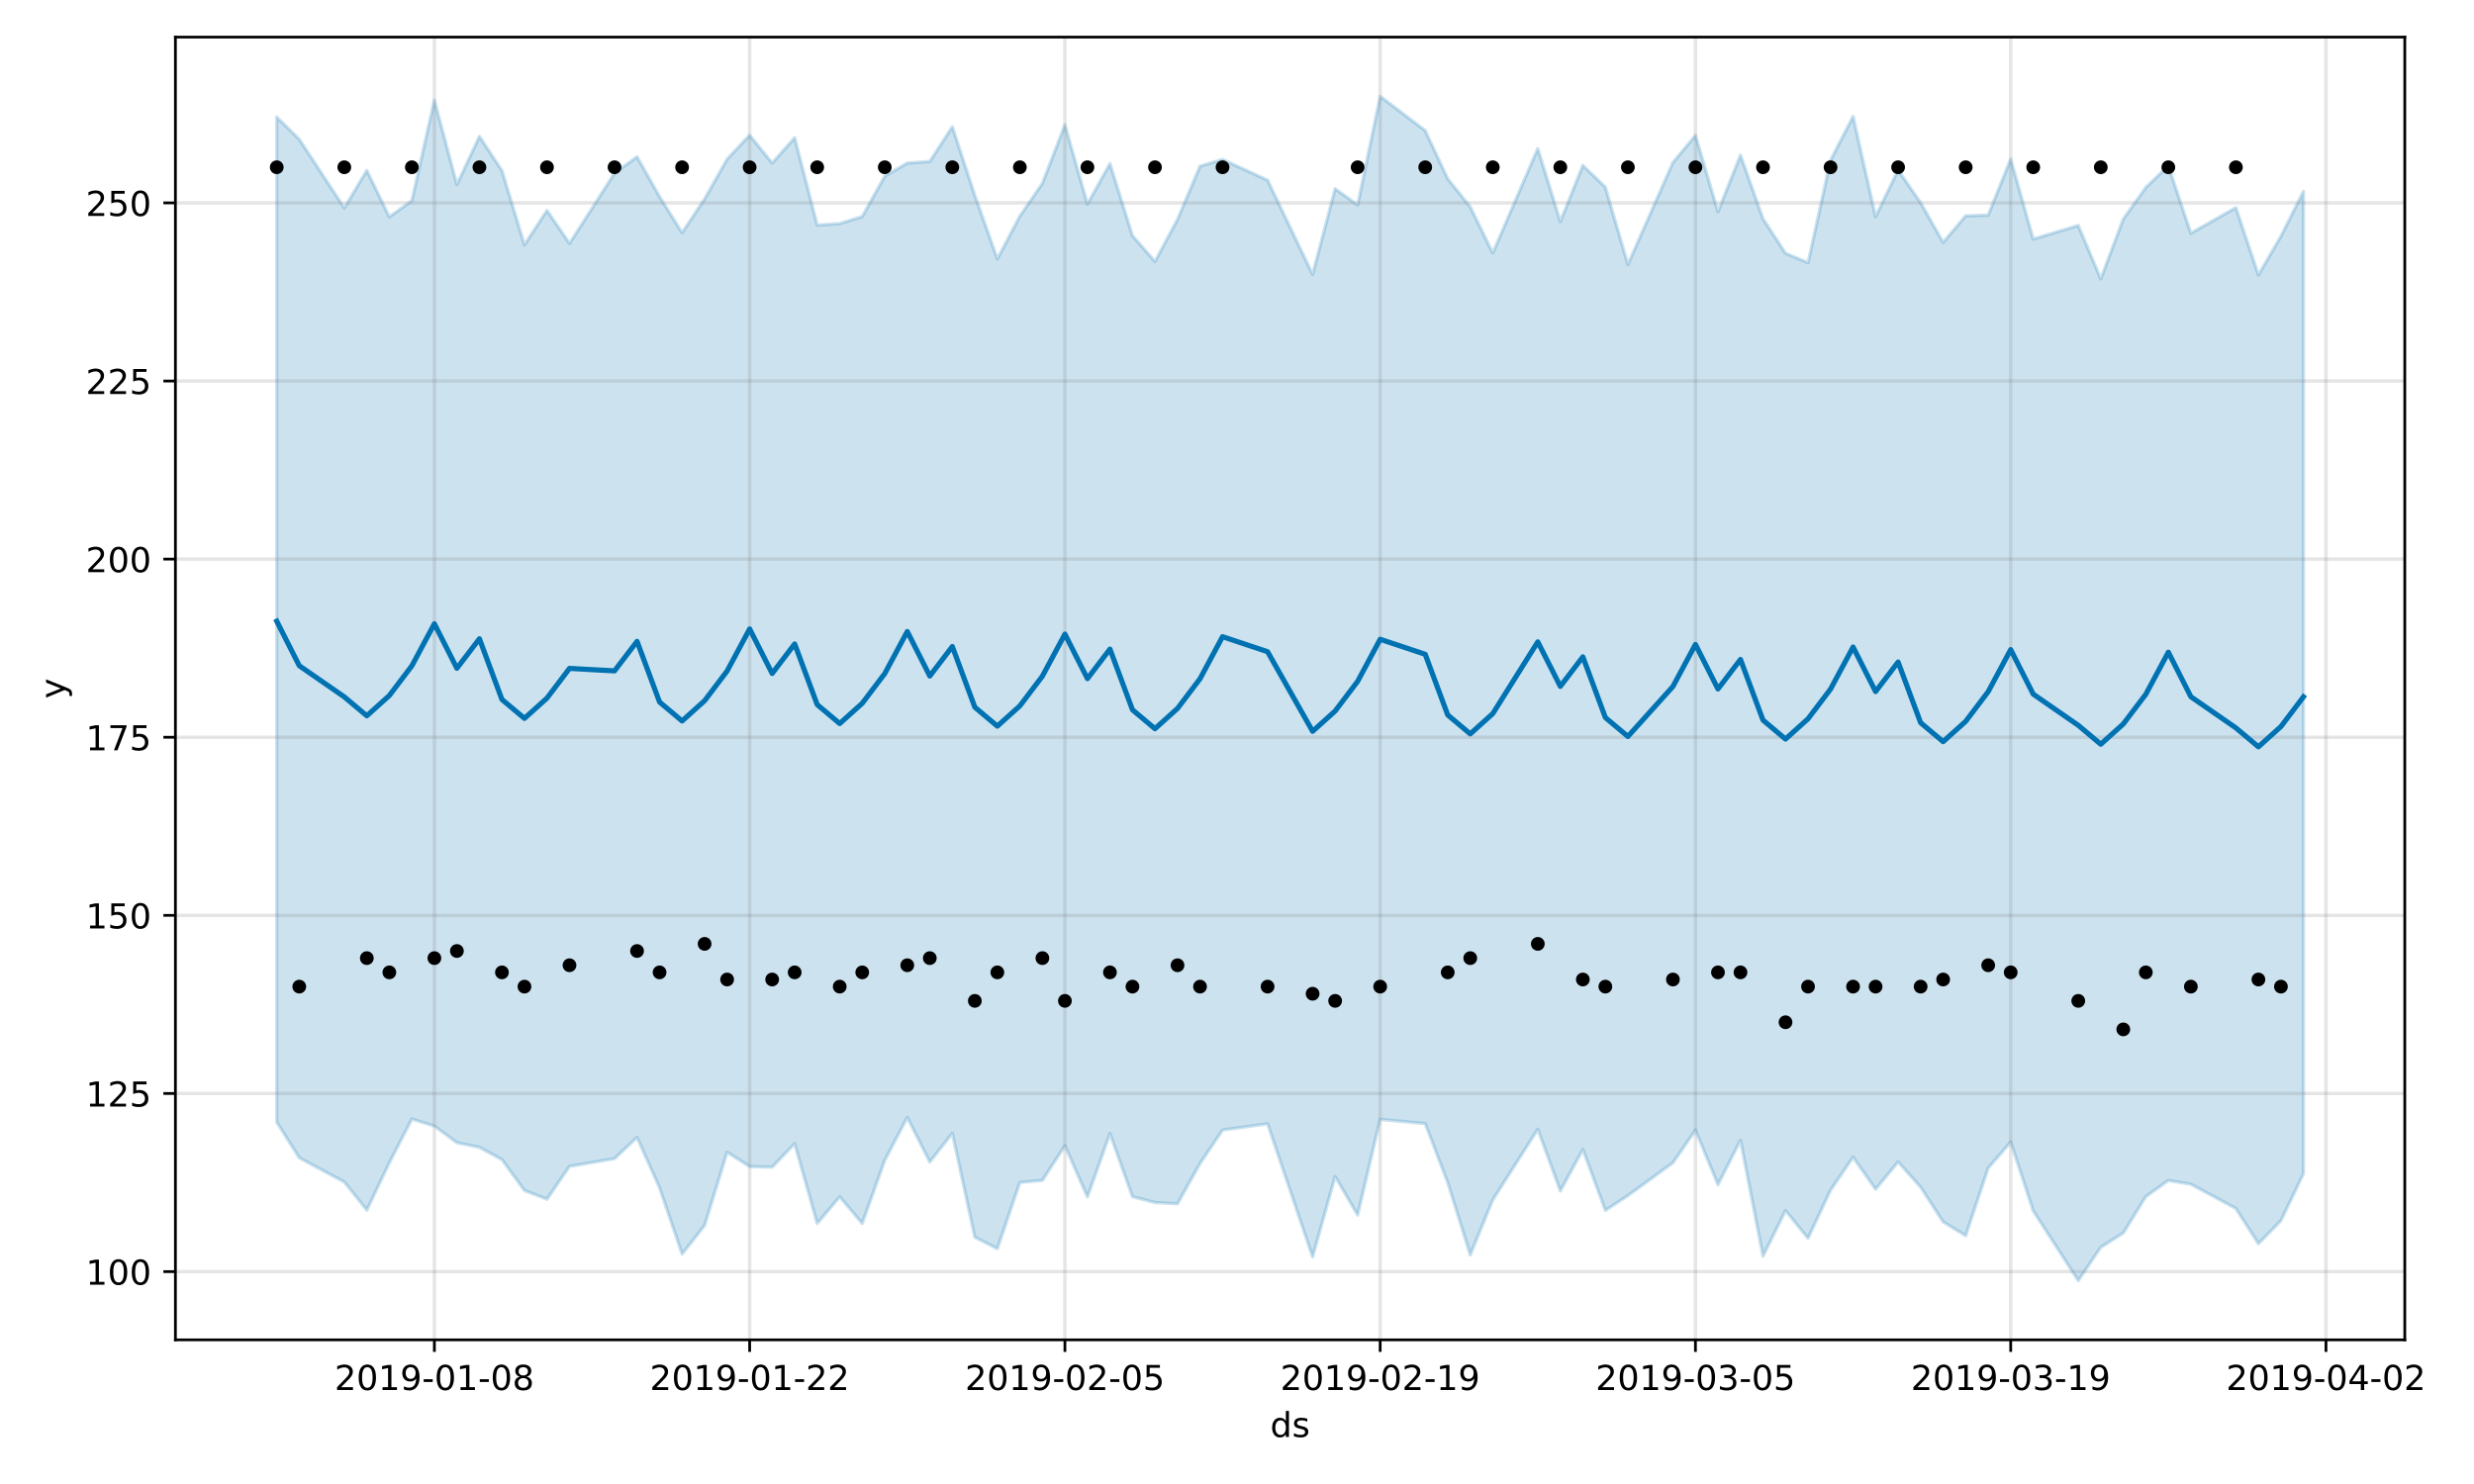 <?xml version="1.0" encoding="utf-8" standalone="no"?>
<!DOCTYPE svg PUBLIC "-//W3C//DTD SVG 1.1//EN"
  "http://www.w3.org/Graphics/SVG/1.1/DTD/svg11.dtd">
<!-- Created with matplotlib (https://matplotlib.org/) -->
<svg height="432pt" version="1.1" viewBox="0 0 720 432" width="720pt" xmlns="http://www.w3.org/2000/svg" xmlns:xlink="http://www.w3.org/1999/xlink">
 <defs>
  <style type="text/css">
*{stroke-linecap:butt;stroke-linejoin:round;}
  </style>
 </defs>
 <g id="figure_1">
  <g id="patch_1">
   <path d="M 0 432 
L 720 432 
L 720 0 
L 0 0 
z
" style="fill:#ffffff;"/>
  </g>
  <g id="axes_1">
   <g id="patch_2">
    <path d="M 51.05 390.04 
L 699.857 390.04 
L 699.857 10.8 
L 51.05 10.8 
z
" style="fill:#ffffff;"/>
   </g>
   <g id="PolyCollection_1">
    <defs>
     <path d="M 80.541 -397.929 
L 80.541 -105.346 
L 87.095 -94.943 
L 100.202 -87.905 
L 106.756 -79.733 
L 113.309 -93.502 
L 119.863 -106.222 
L 126.417 -104.205 
L 132.97 -99.356 
L 139.524 -98.007 
L 146.077 -94.438 
L 152.631 -85.445 
L 159.185 -82.905 
L 165.738 -92.461 
L 178.845 -94.718 
L 185.399 -100.895 
L 191.953 -86.198 
L 198.506 -66.948 
L 205.06 -75.264 
L 211.613 -96.578 
L 218.167 -92.409 
L 224.721 -92.245 
L 231.274 -99.069 
L 237.828 -75.837 
L 244.381 -83.597 
L 250.935 -75.853 
L 257.489 -94.209 
L 264.042 -106.703 
L 270.596 -93.737 
L 277.15 -102.077 
L 283.703 -71.851 
L 290.257 -68.513 
L 296.81 -87.772 
L 303.364 -88.384 
L 309.918 -98.483 
L 316.471 -83.569 
L 323.025 -102.003 
L 329.578 -83.637 
L 336.132 -81.927 
L 342.686 -81.578 
L 349.239 -93.295 
L 355.793 -103.026 
L 368.9 -104.856 
L 382.007 -66.104 
L 388.561 -89.511 
L 395.114 -78.288 
L 401.668 -106.132 
L 414.775 -104.918 
L 421.329 -87.743 
L 427.883 -66.679 
L 434.436 -82.706 
L 447.543 -103.251 
L 454.097 -85.304 
L 460.651 -97.369 
L 467.204 -79.648 
L 473.758 -83.945 
L 486.865 -93.504 
L 493.419 -102.995 
L 499.972 -87.151 
L 506.526 -100.043 
L 513.079 -66.325 
L 519.633 -79.572 
L 526.187 -71.542 
L 532.74 -85.534 
L 539.294 -95.128 
L 545.847 -85.808 
L 552.401 -93.754 
L 558.955 -86.408 
L 565.508 -76.294 
L 572.062 -72.283 
L 578.616 -91.958 
L 585.169 -99.555 
L 591.723 -79.497 
L 604.83 -59.198 
L 611.384 -68.905 
L 617.937 -73.066 
L 624.491 -83.662 
L 631.044 -88.352 
L 637.598 -87.265 
L 650.705 -80.196 
L 657.259 -69.945 
L 663.812 -76.649 
L 670.366 -90.317 
L 670.366 -376.283 
L 670.366 -376.283 
L 663.812 -363.233 
L 657.259 -351.952 
L 650.705 -371.551 
L 637.598 -364.101 
L 631.044 -383.739 
L 624.491 -377.414 
L 617.937 -368.25 
L 611.384 -350.828 
L 604.83 -366.366 
L 591.723 -362.397 
L 585.169 -385.711 
L 578.616 -369.371 
L 572.062 -369.17 
L 565.508 -361.433 
L 558.955 -372.982 
L 552.401 -382.499 
L 545.847 -368.924 
L 539.294 -398.089 
L 532.74 -385.363 
L 526.187 -355.523 
L 519.633 -358.279 
L 513.079 -368.31 
L 506.526 -386.828 
L 499.972 -370.364 
L 493.419 -392.59 
L 486.865 -384.678 
L 473.758 -355.014 
L 467.204 -377.506 
L 460.651 -383.853 
L 454.097 -367.486 
L 447.543 -388.757 
L 434.436 -358.349 
L 427.883 -371.787 
L 421.329 -379.944 
L 414.775 -393.976 
L 401.668 -403.962 
L 395.114 -372.327 
L 388.561 -377.065 
L 382.007 -352.123 
L 368.9 -379.554 
L 355.793 -385.575 
L 349.239 -383.613 
L 342.686 -368.132 
L 336.132 -355.875 
L 329.578 -363.39 
L 323.025 -384.367 
L 316.471 -372.575 
L 309.918 -395.662 
L 303.364 -378.625 
L 296.81 -369.093 
L 290.257 -356.61 
L 283.703 -375.143 
L 277.15 -395.091 
L 270.596 -384.998 
L 264.042 -384.529 
L 257.489 -380.709 
L 250.935 -368.968 
L 244.381 -366.903 
L 237.828 -366.467 
L 231.274 -391.912 
L 224.721 -384.531 
L 218.167 -392.641 
L 211.613 -385.674 
L 205.06 -374.103 
L 198.506 -364.232 
L 191.953 -374.761 
L 185.399 -386.358 
L 178.845 -381.575 
L 165.738 -361.137 
L 159.185 -370.755 
L 152.631 -360.714 
L 146.077 -382.348 
L 139.524 -392.274 
L 132.97 -378.258 
L 126.417 -402.836 
L 119.863 -373.593 
L 113.309 -368.86 
L 106.756 -382.379 
L 100.202 -371.466 
L 87.095 -391.458 
L 80.541 -397.929 
z
" id="m1842514de4" style="stroke:#0072b2;stroke-opacity:0.2;"/>
    </defs>
    <g clip-path="url(#p25816215c3)">
     <use style="fill:#0072b2;fill-opacity:0.2;stroke:#0072b2;stroke-opacity:0.2;" x="0" xlink:href="#m1842514de4" y="432"/>
    </g>
   </g>
   <g id="matplotlib.axis_1">
    <g id="xtick_1">
     <g id="line2d_1">
      <path clip-path="url(#p25816215c3)" d="M 126.417 390.04 
L 126.417 10.8 
" style="fill:none;stroke:#808080;stroke-linecap:square;stroke-opacity:0.2;"/>
     </g>
     <g id="line2d_2">
      <defs>
       <path d="M 0 0 
L 0 3.5 
" id="m3567621033" style="stroke:#000000;stroke-width:0.8;"/>
      </defs>
      <g>
       <use style="stroke:#000000;stroke-width:0.8;" x="126.417" xlink:href="#m3567621033" y="390.04"/>
      </g>
     </g>
     <g id="text_1">
      <!-- 2019-01-08 -->
      <defs>
       <path d="M 19.188 8.297 
L 53.609 8.297 
L 53.609 0 
L 7.328 0 
L 7.328 8.297 
Q 12.938 14.109 22.625 23.891 
Q 32.328 33.688 34.812 36.531 
Q 39.547 41.844 41.422 45.531 
Q 43.312 49.219 43.312 52.781 
Q 43.312 58.594 39.234 62.25 
Q 35.156 65.922 28.609 65.922 
Q 23.969 65.922 18.812 64.312 
Q 13.672 62.703 7.812 59.422 
L 7.812 69.391 
Q 13.766 71.781 18.938 73 
Q 24.125 74.219 28.422 74.219 
Q 39.75 74.219 46.484 68.547 
Q 53.219 62.891 53.219 53.422 
Q 53.219 48.922 51.531 44.891 
Q 49.859 40.875 45.406 35.406 
Q 44.188 33.984 37.641 27.219 
Q 31.109 20.453 19.188 8.297 
z
" id="DejaVuSans-50"/>
       <path d="M 31.781 66.406 
Q 24.172 66.406 20.328 58.906 
Q 16.5 51.422 16.5 36.375 
Q 16.5 21.391 20.328 13.891 
Q 24.172 6.391 31.781 6.391 
Q 39.453 6.391 43.281 13.891 
Q 47.125 21.391 47.125 36.375 
Q 47.125 51.422 43.281 58.906 
Q 39.453 66.406 31.781 66.406 
z
M 31.781 74.219 
Q 44.047 74.219 50.516 64.516 
Q 56.984 54.828 56.984 36.375 
Q 56.984 17.969 50.516 8.266 
Q 44.047 -1.422 31.781 -1.422 
Q 19.531 -1.422 13.062 8.266 
Q 6.594 17.969 6.594 36.375 
Q 6.594 54.828 13.062 64.516 
Q 19.531 74.219 31.781 74.219 
z
" id="DejaVuSans-48"/>
       <path d="M 12.406 8.297 
L 28.516 8.297 
L 28.516 63.922 
L 10.984 60.406 
L 10.984 69.391 
L 28.422 72.906 
L 38.281 72.906 
L 38.281 8.297 
L 54.391 8.297 
L 54.391 0 
L 12.406 0 
z
" id="DejaVuSans-49"/>
       <path d="M 10.984 1.516 
L 10.984 10.5 
Q 14.703 8.734 18.5 7.812 
Q 22.312 6.891 25.984 6.891 
Q 35.75 6.891 40.891 13.453 
Q 46.047 20.016 46.781 33.406 
Q 43.953 29.203 39.594 26.953 
Q 35.25 24.703 29.984 24.703 
Q 19.047 24.703 12.672 31.312 
Q 6.297 37.938 6.297 49.422 
Q 6.297 60.641 12.938 67.422 
Q 19.578 74.219 30.609 74.219 
Q 43.266 74.219 49.922 64.516 
Q 56.594 54.828 56.594 36.375 
Q 56.594 19.141 48.406 8.859 
Q 40.234 -1.422 26.422 -1.422 
Q 22.703 -1.422 18.891 -0.688 
Q 15.094 0.047 10.984 1.516 
z
M 30.609 32.422 
Q 37.25 32.422 41.125 36.953 
Q 45.016 41.5 45.016 49.422 
Q 45.016 57.281 41.125 61.844 
Q 37.25 66.406 30.609 66.406 
Q 23.969 66.406 20.094 61.844 
Q 16.219 57.281 16.219 49.422 
Q 16.219 41.5 20.094 36.953 
Q 23.969 32.422 30.609 32.422 
z
" id="DejaVuSans-57"/>
       <path d="M 4.891 31.391 
L 31.203 31.391 
L 31.203 23.391 
L 4.891 23.391 
z
" id="DejaVuSans-45"/>
       <path d="M 31.781 34.625 
Q 24.75 34.625 20.719 30.859 
Q 16.703 27.094 16.703 20.516 
Q 16.703 13.922 20.719 10.156 
Q 24.75 6.391 31.781 6.391 
Q 38.812 6.391 42.859 10.172 
Q 46.922 13.969 46.922 20.516 
Q 46.922 27.094 42.891 30.859 
Q 38.875 34.625 31.781 34.625 
z
M 21.922 38.812 
Q 15.578 40.375 12.031 44.719 
Q 8.5 49.078 8.5 55.328 
Q 8.5 64.062 14.719 69.141 
Q 20.953 74.219 31.781 74.219 
Q 42.672 74.219 48.875 69.141 
Q 55.078 64.062 55.078 55.328 
Q 55.078 49.078 51.531 44.719 
Q 48 40.375 41.703 38.812 
Q 48.828 37.156 52.797 32.312 
Q 56.781 27.484 56.781 20.516 
Q 56.781 9.906 50.312 4.234 
Q 43.844 -1.422 31.781 -1.422 
Q 19.734 -1.422 13.25 4.234 
Q 6.781 9.906 6.781 20.516 
Q 6.781 27.484 10.781 32.312 
Q 14.797 37.156 21.922 38.812 
z
M 18.312 54.391 
Q 18.312 48.734 21.844 45.562 
Q 25.391 42.391 31.781 42.391 
Q 38.141 42.391 41.719 45.562 
Q 45.312 48.734 45.312 54.391 
Q 45.312 60.062 41.719 63.234 
Q 38.141 66.406 31.781 66.406 
Q 25.391 66.406 21.844 63.234 
Q 18.312 60.062 18.312 54.391 
z
" id="DejaVuSans-56"/>
      </defs>
      <g transform="translate(97.359 404.638)scale(0.1 -0.1)">
       <use xlink:href="#DejaVuSans-50"/>
       <use x="63.623" xlink:href="#DejaVuSans-48"/>
       <use x="127.246" xlink:href="#DejaVuSans-49"/>
       <use x="190.869" xlink:href="#DejaVuSans-57"/>
       <use x="254.492" xlink:href="#DejaVuSans-45"/>
       <use x="290.576" xlink:href="#DejaVuSans-48"/>
       <use x="354.199" xlink:href="#DejaVuSans-49"/>
       <use x="417.822" xlink:href="#DejaVuSans-45"/>
       <use x="453.906" xlink:href="#DejaVuSans-48"/>
       <use x="517.529" xlink:href="#DejaVuSans-56"/>
      </g>
     </g>
    </g>
    <g id="xtick_2">
     <g id="line2d_3">
      <path clip-path="url(#p25816215c3)" d="M 218.167 390.04 
L 218.167 10.8 
" style="fill:none;stroke:#808080;stroke-linecap:square;stroke-opacity:0.2;"/>
     </g>
     <g id="line2d_4">
      <g>
       <use style="stroke:#000000;stroke-width:0.8;" x="218.167" xlink:href="#m3567621033" y="390.04"/>
      </g>
     </g>
     <g id="text_2">
      <!-- 2019-01-22 -->
      <g transform="translate(189.109 404.638)scale(0.1 -0.1)">
       <use xlink:href="#DejaVuSans-50"/>
       <use x="63.623" xlink:href="#DejaVuSans-48"/>
       <use x="127.246" xlink:href="#DejaVuSans-49"/>
       <use x="190.869" xlink:href="#DejaVuSans-57"/>
       <use x="254.492" xlink:href="#DejaVuSans-45"/>
       <use x="290.576" xlink:href="#DejaVuSans-48"/>
       <use x="354.199" xlink:href="#DejaVuSans-49"/>
       <use x="417.822" xlink:href="#DejaVuSans-45"/>
       <use x="453.906" xlink:href="#DejaVuSans-50"/>
       <use x="517.529" xlink:href="#DejaVuSans-50"/>
      </g>
     </g>
    </g>
    <g id="xtick_3">
     <g id="line2d_5">
      <path clip-path="url(#p25816215c3)" d="M 309.918 390.04 
L 309.918 10.8 
" style="fill:none;stroke:#808080;stroke-linecap:square;stroke-opacity:0.2;"/>
     </g>
     <g id="line2d_6">
      <g>
       <use style="stroke:#000000;stroke-width:0.8;" x="309.918" xlink:href="#m3567621033" y="390.04"/>
      </g>
     </g>
     <g id="text_3">
      <!-- 2019-02-05 -->
      <defs>
       <path d="M 10.797 72.906 
L 49.516 72.906 
L 49.516 64.594 
L 19.828 64.594 
L 19.828 46.734 
Q 21.969 47.469 24.109 47.828 
Q 26.266 48.188 28.422 48.188 
Q 40.625 48.188 47.75 41.5 
Q 54.891 34.812 54.891 23.391 
Q 54.891 11.625 47.562 5.094 
Q 40.234 -1.422 26.906 -1.422 
Q 22.312 -1.422 17.547 -0.641 
Q 12.797 0.141 7.719 1.703 
L 7.719 11.625 
Q 12.109 9.234 16.797 8.062 
Q 21.484 6.891 26.703 6.891 
Q 35.156 6.891 40.078 11.328 
Q 45.016 15.766 45.016 23.391 
Q 45.016 31 40.078 35.438 
Q 35.156 39.891 26.703 39.891 
Q 22.75 39.891 18.812 39.016 
Q 14.891 38.141 10.797 36.281 
z
" id="DejaVuSans-53"/>
      </defs>
      <g transform="translate(280.86 404.638)scale(0.1 -0.1)">
       <use xlink:href="#DejaVuSans-50"/>
       <use x="63.623" xlink:href="#DejaVuSans-48"/>
       <use x="127.246" xlink:href="#DejaVuSans-49"/>
       <use x="190.869" xlink:href="#DejaVuSans-57"/>
       <use x="254.492" xlink:href="#DejaVuSans-45"/>
       <use x="290.576" xlink:href="#DejaVuSans-48"/>
       <use x="354.199" xlink:href="#DejaVuSans-50"/>
       <use x="417.822" xlink:href="#DejaVuSans-45"/>
       <use x="453.906" xlink:href="#DejaVuSans-48"/>
       <use x="517.529" xlink:href="#DejaVuSans-53"/>
      </g>
     </g>
    </g>
    <g id="xtick_4">
     <g id="line2d_7">
      <path clip-path="url(#p25816215c3)" d="M 401.668 390.04 
L 401.668 10.8 
" style="fill:none;stroke:#808080;stroke-linecap:square;stroke-opacity:0.2;"/>
     </g>
     <g id="line2d_8">
      <g>
       <use style="stroke:#000000;stroke-width:0.8;" x="401.668" xlink:href="#m3567621033" y="390.04"/>
      </g>
     </g>
     <g id="text_4">
      <!-- 2019-02-19 -->
      <g transform="translate(372.61 404.638)scale(0.1 -0.1)">
       <use xlink:href="#DejaVuSans-50"/>
       <use x="63.623" xlink:href="#DejaVuSans-48"/>
       <use x="127.246" xlink:href="#DejaVuSans-49"/>
       <use x="190.869" xlink:href="#DejaVuSans-57"/>
       <use x="254.492" xlink:href="#DejaVuSans-45"/>
       <use x="290.576" xlink:href="#DejaVuSans-48"/>
       <use x="354.199" xlink:href="#DejaVuSans-50"/>
       <use x="417.822" xlink:href="#DejaVuSans-45"/>
       <use x="453.906" xlink:href="#DejaVuSans-49"/>
       <use x="517.529" xlink:href="#DejaVuSans-57"/>
      </g>
     </g>
    </g>
    <g id="xtick_5">
     <g id="line2d_9">
      <path clip-path="url(#p25816215c3)" d="M 493.419 390.04 
L 493.419 10.8 
" style="fill:none;stroke:#808080;stroke-linecap:square;stroke-opacity:0.2;"/>
     </g>
     <g id="line2d_10">
      <g>
       <use style="stroke:#000000;stroke-width:0.8;" x="493.419" xlink:href="#m3567621033" y="390.04"/>
      </g>
     </g>
     <g id="text_5">
      <!-- 2019-03-05 -->
      <defs>
       <path d="M 40.578 39.312 
Q 47.656 37.797 51.625 33 
Q 55.609 28.219 55.609 21.188 
Q 55.609 10.406 48.188 4.484 
Q 40.766 -1.422 27.094 -1.422 
Q 22.516 -1.422 17.656 -0.516 
Q 12.797 0.391 7.625 2.203 
L 7.625 11.719 
Q 11.719 9.328 16.594 8.109 
Q 21.484 6.891 26.812 6.891 
Q 36.078 6.891 40.938 10.547 
Q 45.797 14.203 45.797 21.188 
Q 45.797 27.641 41.281 31.266 
Q 36.766 34.906 28.719 34.906 
L 20.219 34.906 
L 20.219 43.016 
L 29.109 43.016 
Q 36.375 43.016 40.234 45.922 
Q 44.094 48.828 44.094 54.297 
Q 44.094 59.906 40.109 62.906 
Q 36.141 65.922 28.719 65.922 
Q 24.656 65.922 20.016 65.031 
Q 15.375 64.156 9.812 62.312 
L 9.812 71.094 
Q 15.438 72.656 20.344 73.438 
Q 25.25 74.219 29.594 74.219 
Q 40.828 74.219 47.359 69.109 
Q 53.906 64.016 53.906 55.328 
Q 53.906 49.266 50.438 45.094 
Q 46.969 40.922 40.578 39.312 
z
" id="DejaVuSans-51"/>
      </defs>
      <g transform="translate(464.361 404.638)scale(0.1 -0.1)">
       <use xlink:href="#DejaVuSans-50"/>
       <use x="63.623" xlink:href="#DejaVuSans-48"/>
       <use x="127.246" xlink:href="#DejaVuSans-49"/>
       <use x="190.869" xlink:href="#DejaVuSans-57"/>
       <use x="254.492" xlink:href="#DejaVuSans-45"/>
       <use x="290.576" xlink:href="#DejaVuSans-48"/>
       <use x="354.199" xlink:href="#DejaVuSans-51"/>
       <use x="417.822" xlink:href="#DejaVuSans-45"/>
       <use x="453.906" xlink:href="#DejaVuSans-48"/>
       <use x="517.529" xlink:href="#DejaVuSans-53"/>
      </g>
     </g>
    </g>
    <g id="xtick_6">
     <g id="line2d_11">
      <path clip-path="url(#p25816215c3)" d="M 585.169 390.04 
L 585.169 10.8 
" style="fill:none;stroke:#808080;stroke-linecap:square;stroke-opacity:0.2;"/>
     </g>
     <g id="line2d_12">
      <g>
       <use style="stroke:#000000;stroke-width:0.8;" x="585.169" xlink:href="#m3567621033" y="390.04"/>
      </g>
     </g>
     <g id="text_6">
      <!-- 2019-03-19 -->
      <g transform="translate(556.111 404.638)scale(0.1 -0.1)">
       <use xlink:href="#DejaVuSans-50"/>
       <use x="63.623" xlink:href="#DejaVuSans-48"/>
       <use x="127.246" xlink:href="#DejaVuSans-49"/>
       <use x="190.869" xlink:href="#DejaVuSans-57"/>
       <use x="254.492" xlink:href="#DejaVuSans-45"/>
       <use x="290.576" xlink:href="#DejaVuSans-48"/>
       <use x="354.199" xlink:href="#DejaVuSans-51"/>
       <use x="417.822" xlink:href="#DejaVuSans-45"/>
       <use x="453.906" xlink:href="#DejaVuSans-49"/>
       <use x="517.529" xlink:href="#DejaVuSans-57"/>
      </g>
     </g>
    </g>
    <g id="xtick_7">
     <g id="line2d_13">
      <path clip-path="url(#p25816215c3)" d="M 676.92 390.04 
L 676.92 10.8 
" style="fill:none;stroke:#808080;stroke-linecap:square;stroke-opacity:0.2;"/>
     </g>
     <g id="line2d_14">
      <g>
       <use style="stroke:#000000;stroke-width:0.8;" x="676.92" xlink:href="#m3567621033" y="390.04"/>
      </g>
     </g>
     <g id="text_7">
      <!-- 2019-04-02 -->
      <defs>
       <path d="M 37.797 64.312 
L 12.891 25.391 
L 37.797 25.391 
z
M 35.203 72.906 
L 47.609 72.906 
L 47.609 25.391 
L 58.016 25.391 
L 58.016 17.188 
L 47.609 17.188 
L 47.609 0 
L 37.797 0 
L 37.797 17.188 
L 4.891 17.188 
L 4.891 26.703 
z
" id="DejaVuSans-52"/>
      </defs>
      <g transform="translate(647.862 404.638)scale(0.1 -0.1)">
       <use xlink:href="#DejaVuSans-50"/>
       <use x="63.623" xlink:href="#DejaVuSans-48"/>
       <use x="127.246" xlink:href="#DejaVuSans-49"/>
       <use x="190.869" xlink:href="#DejaVuSans-57"/>
       <use x="254.492" xlink:href="#DejaVuSans-45"/>
       <use x="290.576" xlink:href="#DejaVuSans-48"/>
       <use x="354.199" xlink:href="#DejaVuSans-52"/>
       <use x="417.822" xlink:href="#DejaVuSans-45"/>
       <use x="453.906" xlink:href="#DejaVuSans-48"/>
       <use x="517.529" xlink:href="#DejaVuSans-50"/>
      </g>
     </g>
    </g>
    <g id="text_8">
     <!-- ds -->
     <defs>
      <path d="M 45.406 46.391 
L 45.406 75.984 
L 54.391 75.984 
L 54.391 0 
L 45.406 0 
L 45.406 8.203 
Q 42.578 3.328 38.25 0.953 
Q 33.938 -1.422 27.875 -1.422 
Q 17.969 -1.422 11.734 6.484 
Q 5.516 14.406 5.516 27.297 
Q 5.516 40.188 11.734 48.094 
Q 17.969 56 27.875 56 
Q 33.938 56 38.25 53.625 
Q 42.578 51.266 45.406 46.391 
z
M 14.797 27.297 
Q 14.797 17.391 18.875 11.75 
Q 22.953 6.109 30.078 6.109 
Q 37.203 6.109 41.297 11.75 
Q 45.406 17.391 45.406 27.297 
Q 45.406 37.203 41.297 42.844 
Q 37.203 48.484 30.078 48.484 
Q 22.953 48.484 18.875 42.844 
Q 14.797 37.203 14.797 27.297 
z
" id="DejaVuSans-100"/>
      <path d="M 44.281 53.078 
L 44.281 44.578 
Q 40.484 46.531 36.375 47.5 
Q 32.281 48.484 27.875 48.484 
Q 21.188 48.484 17.844 46.438 
Q 14.5 44.391 14.5 40.281 
Q 14.5 37.156 16.891 35.375 
Q 19.281 33.594 26.516 31.984 
L 29.594 31.297 
Q 39.156 29.25 43.188 25.516 
Q 47.219 21.781 47.219 15.094 
Q 47.219 7.469 41.188 3.016 
Q 35.156 -1.422 24.609 -1.422 
Q 20.219 -1.422 15.453 -0.562 
Q 10.688 0.297 5.422 2 
L 5.422 11.281 
Q 10.406 8.688 15.234 7.391 
Q 20.062 6.109 24.812 6.109 
Q 31.156 6.109 34.562 8.281 
Q 37.984 10.453 37.984 14.406 
Q 37.984 18.062 35.516 20.016 
Q 33.062 21.969 24.703 23.781 
L 21.578 24.516 
Q 13.234 26.266 9.516 29.906 
Q 5.812 33.547 5.812 39.891 
Q 5.812 47.609 11.281 51.797 
Q 16.75 56 26.812 56 
Q 31.781 56 36.172 55.266 
Q 40.578 54.547 44.281 53.078 
z
" id="DejaVuSans-115"/>
     </defs>
     <g transform="translate(369.675 418.317)scale(0.1 -0.1)">
      <use xlink:href="#DejaVuSans-100"/>
      <use x="63.477" xlink:href="#DejaVuSans-115"/>
     </g>
    </g>
   </g>
   <g id="matplotlib.axis_2">
    <g id="ytick_1">
     <g id="line2d_15">
      <path clip-path="url(#p25816215c3)" d="M 51.05 370.175 
L 699.857 370.175 
" style="fill:none;stroke:#808080;stroke-linecap:square;stroke-opacity:0.2;"/>
     </g>
     <g id="line2d_16">
      <defs>
       <path d="M 0 0 
L -3.5 0 
" id="me636d4ad1c" style="stroke:#000000;stroke-width:0.8;"/>
      </defs>
      <g>
       <use style="stroke:#000000;stroke-width:0.8;" x="51.05" xlink:href="#me636d4ad1c" y="370.175"/>
      </g>
     </g>
     <g id="text_9">
      <!-- 100 -->
      <g transform="translate(24.962 373.974)scale(0.1 -0.1)">
       <use xlink:href="#DejaVuSans-49"/>
       <use x="63.623" xlink:href="#DejaVuSans-48"/>
       <use x="127.246" xlink:href="#DejaVuSans-48"/>
      </g>
     </g>
    </g>
    <g id="ytick_2">
     <g id="line2d_17">
      <path clip-path="url(#p25816215c3)" d="M 51.05 318.322 
L 699.857 318.322 
" style="fill:none;stroke:#808080;stroke-linecap:square;stroke-opacity:0.2;"/>
     </g>
     <g id="line2d_18">
      <g>
       <use style="stroke:#000000;stroke-width:0.8;" x="51.05" xlink:href="#me636d4ad1c" y="318.322"/>
      </g>
     </g>
     <g id="text_10">
      <!-- 125 -->
      <g transform="translate(24.962 322.121)scale(0.1 -0.1)">
       <use xlink:href="#DejaVuSans-49"/>
       <use x="63.623" xlink:href="#DejaVuSans-50"/>
       <use x="127.246" xlink:href="#DejaVuSans-53"/>
      </g>
     </g>
    </g>
    <g id="ytick_3">
     <g id="line2d_19">
      <path clip-path="url(#p25816215c3)" d="M 51.05 266.469 
L 699.857 266.469 
" style="fill:none;stroke:#808080;stroke-linecap:square;stroke-opacity:0.2;"/>
     </g>
     <g id="line2d_20">
      <g>
       <use style="stroke:#000000;stroke-width:0.8;" x="51.05" xlink:href="#me636d4ad1c" y="266.469"/>
      </g>
     </g>
     <g id="text_11">
      <!-- 150 -->
      <g transform="translate(24.962 270.269)scale(0.1 -0.1)">
       <use xlink:href="#DejaVuSans-49"/>
       <use x="63.623" xlink:href="#DejaVuSans-53"/>
       <use x="127.246" xlink:href="#DejaVuSans-48"/>
      </g>
     </g>
    </g>
    <g id="ytick_4">
     <g id="line2d_21">
      <path clip-path="url(#p25816215c3)" d="M 51.05 214.617 
L 699.857 214.617 
" style="fill:none;stroke:#808080;stroke-linecap:square;stroke-opacity:0.2;"/>
     </g>
     <g id="line2d_22">
      <g>
       <use style="stroke:#000000;stroke-width:0.8;" x="51.05" xlink:href="#me636d4ad1c" y="214.617"/>
      </g>
     </g>
     <g id="text_12">
      <!-- 175 -->
      <defs>
       <path d="M 8.203 72.906 
L 55.078 72.906 
L 55.078 68.703 
L 28.609 0 
L 18.312 0 
L 43.219 64.594 
L 8.203 64.594 
z
" id="DejaVuSans-55"/>
      </defs>
      <g transform="translate(24.962 218.416)scale(0.1 -0.1)">
       <use xlink:href="#DejaVuSans-49"/>
       <use x="63.623" xlink:href="#DejaVuSans-55"/>
       <use x="127.246" xlink:href="#DejaVuSans-53"/>
      </g>
     </g>
    </g>
    <g id="ytick_5">
     <g id="line2d_23">
      <path clip-path="url(#p25816215c3)" d="M 51.05 162.764 
L 699.857 162.764 
" style="fill:none;stroke:#808080;stroke-linecap:square;stroke-opacity:0.2;"/>
     </g>
     <g id="line2d_24">
      <g>
       <use style="stroke:#000000;stroke-width:0.8;" x="51.05" xlink:href="#me636d4ad1c" y="162.764"/>
      </g>
     </g>
     <g id="text_13">
      <!-- 200 -->
      <g transform="translate(24.962 166.563)scale(0.1 -0.1)">
       <use xlink:href="#DejaVuSans-50"/>
       <use x="63.623" xlink:href="#DejaVuSans-48"/>
       <use x="127.246" xlink:href="#DejaVuSans-48"/>
      </g>
     </g>
    </g>
    <g id="ytick_6">
     <g id="line2d_25">
      <path clip-path="url(#p25816215c3)" d="M 51.05 110.911 
L 699.857 110.911 
" style="fill:none;stroke:#808080;stroke-linecap:square;stroke-opacity:0.2;"/>
     </g>
     <g id="line2d_26">
      <g>
       <use style="stroke:#000000;stroke-width:0.8;" x="51.05" xlink:href="#me636d4ad1c" y="110.911"/>
      </g>
     </g>
     <g id="text_14">
      <!-- 225 -->
      <g transform="translate(24.962 114.71)scale(0.1 -0.1)">
       <use xlink:href="#DejaVuSans-50"/>
       <use x="63.623" xlink:href="#DejaVuSans-50"/>
       <use x="127.246" xlink:href="#DejaVuSans-53"/>
      </g>
     </g>
    </g>
    <g id="ytick_7">
     <g id="line2d_27">
      <path clip-path="url(#p25816215c3)" d="M 51.05 59.059 
L 699.857 59.059 
" style="fill:none;stroke:#808080;stroke-linecap:square;stroke-opacity:0.2;"/>
     </g>
     <g id="line2d_28">
      <g>
       <use style="stroke:#000000;stroke-width:0.8;" x="51.05" xlink:href="#me636d4ad1c" y="59.059"/>
      </g>
     </g>
     <g id="text_15">
      <!-- 250 -->
      <g transform="translate(24.962 62.858)scale(0.1 -0.1)">
       <use xlink:href="#DejaVuSans-50"/>
       <use x="63.623" xlink:href="#DejaVuSans-53"/>
       <use x="127.246" xlink:href="#DejaVuSans-48"/>
      </g>
     </g>
    </g>
    <g id="text_16">
     <!-- y -->
     <defs>
      <path d="M 32.172 -5.078 
Q 28.375 -14.844 24.75 -17.812 
Q 21.141 -20.797 15.094 -20.797 
L 7.906 -20.797 
L 7.906 -13.281 
L 13.188 -13.281 
Q 16.891 -13.281 18.938 -11.516 
Q 21 -9.766 23.484 -3.219 
L 25.094 0.875 
L 2.984 54.688 
L 12.5 54.688 
L 29.594 11.922 
L 46.688 54.688 
L 56.203 54.688 
z
" id="DejaVuSans-121"/>
     </defs>
     <g transform="translate(18.883 203.379)rotate(-90)scale(0.1 -0.1)">
      <use xlink:href="#DejaVuSans-121"/>
     </g>
    </g>
   </g>
   <g id="line2d_29">
    <defs>
     <path d="M 0 1.5 
C 0.398 1.5 0.779 1.342 1.061 1.061 
C 1.342 0.779 1.5 0.398 1.5 0 
C 1.5 -0.398 1.342 -0.779 1.061 -1.061 
C 0.779 -1.342 0.398 -1.5 0 -1.5 
C -0.398 -1.5 -0.779 -1.342 -1.061 -1.061 
C -1.342 -0.779 -1.5 -0.398 -1.5 0 
C -1.5 0.398 -1.342 0.779 -1.061 1.061 
C -0.779 1.342 -0.398 1.5 0 1.5 
z
" id="m1beaf78914" style="stroke:#000000;"/>
    </defs>
    <g clip-path="url(#p25816215c3)">
     <use style="stroke:#000000;" x="80.541" xlink:href="#m1beaf78914" y="48.688"/>
     <use style="stroke:#000000;" x="87.095" xlink:href="#m1beaf78914" y="287.21"/>
     <use style="stroke:#000000;" x="100.202" xlink:href="#m1beaf78914" y="48.688"/>
     <use style="stroke:#000000;" x="106.756" xlink:href="#m1beaf78914" y="278.914"/>
     <use style="stroke:#000000;" x="113.309" xlink:href="#m1beaf78914" y="283.062"/>
     <use style="stroke:#000000;" x="119.863" xlink:href="#m1beaf78914" y="48.688"/>
     <use style="stroke:#000000;" x="126.417" xlink:href="#m1beaf78914" y="278.914"/>
     <use style="stroke:#000000;" x="132.97" xlink:href="#m1beaf78914" y="276.84"/>
     <use style="stroke:#000000;" x="139.524" xlink:href="#m1beaf78914" y="48.688"/>
     <use style="stroke:#000000;" x="146.077" xlink:href="#m1beaf78914" y="283.062"/>
     <use style="stroke:#000000;" x="152.631" xlink:href="#m1beaf78914" y="287.21"/>
     <use style="stroke:#000000;" x="159.185" xlink:href="#m1beaf78914" y="48.688"/>
     <use style="stroke:#000000;" x="165.738" xlink:href="#m1beaf78914" y="280.988"/>
     <use style="stroke:#000000;" x="178.845" xlink:href="#m1beaf78914" y="48.688"/>
     <use style="stroke:#000000;" x="185.399" xlink:href="#m1beaf78914" y="276.84"/>
     <use style="stroke:#000000;" x="191.953" xlink:href="#m1beaf78914" y="283.062"/>
     <use style="stroke:#000000;" x="198.506" xlink:href="#m1beaf78914" y="48.688"/>
     <use style="stroke:#000000;" x="205.06" xlink:href="#m1beaf78914" y="274.766"/>
     <use style="stroke:#000000;" x="211.613" xlink:href="#m1beaf78914" y="285.136"/>
     <use style="stroke:#000000;" x="218.167" xlink:href="#m1beaf78914" y="48.688"/>
     <use style="stroke:#000000;" x="224.721" xlink:href="#m1beaf78914" y="285.136"/>
     <use style="stroke:#000000;" x="231.274" xlink:href="#m1beaf78914" y="283.062"/>
     <use style="stroke:#000000;" x="237.828" xlink:href="#m1beaf78914" y="48.688"/>
     <use style="stroke:#000000;" x="244.381" xlink:href="#m1beaf78914" y="287.21"/>
     <use style="stroke:#000000;" x="250.935" xlink:href="#m1beaf78914" y="283.062"/>
     <use style="stroke:#000000;" x="257.489" xlink:href="#m1beaf78914" y="48.688"/>
     <use style="stroke:#000000;" x="264.042" xlink:href="#m1beaf78914" y="280.988"/>
     <use style="stroke:#000000;" x="270.596" xlink:href="#m1beaf78914" y="278.914"/>
     <use style="stroke:#000000;" x="277.15" xlink:href="#m1beaf78914" y="48.688"/>
     <use style="stroke:#000000;" x="283.703" xlink:href="#m1beaf78914" y="291.359"/>
     <use style="stroke:#000000;" x="290.257" xlink:href="#m1beaf78914" y="283.062"/>
     <use style="stroke:#000000;" x="296.81" xlink:href="#m1beaf78914" y="48.688"/>
     <use style="stroke:#000000;" x="303.364" xlink:href="#m1beaf78914" y="278.914"/>
     <use style="stroke:#000000;" x="309.918" xlink:href="#m1beaf78914" y="291.359"/>
     <use style="stroke:#000000;" x="316.471" xlink:href="#m1beaf78914" y="48.688"/>
     <use style="stroke:#000000;" x="323.025" xlink:href="#m1beaf78914" y="283.062"/>
     <use style="stroke:#000000;" x="329.578" xlink:href="#m1beaf78914" y="287.21"/>
     <use style="stroke:#000000;" x="336.132" xlink:href="#m1beaf78914" y="48.688"/>
     <use style="stroke:#000000;" x="342.686" xlink:href="#m1beaf78914" y="280.988"/>
     <use style="stroke:#000000;" x="349.239" xlink:href="#m1beaf78914" y="287.21"/>
     <use style="stroke:#000000;" x="355.793" xlink:href="#m1beaf78914" y="48.688"/>
     <use style="stroke:#000000;" x="368.9" xlink:href="#m1beaf78914" y="287.21"/>
     <use style="stroke:#000000;" x="382.007" xlink:href="#m1beaf78914" y="289.285"/>
     <use style="stroke:#000000;" x="388.561" xlink:href="#m1beaf78914" y="291.359"/>
     <use style="stroke:#000000;" x="395.114" xlink:href="#m1beaf78914" y="48.688"/>
     <use style="stroke:#000000;" x="401.668" xlink:href="#m1beaf78914" y="287.21"/>
     <use style="stroke:#000000;" x="414.775" xlink:href="#m1beaf78914" y="48.688"/>
     <use style="stroke:#000000;" x="421.329" xlink:href="#m1beaf78914" y="283.062"/>
     <use style="stroke:#000000;" x="427.883" xlink:href="#m1beaf78914" y="278.914"/>
     <use style="stroke:#000000;" x="434.436" xlink:href="#m1beaf78914" y="48.688"/>
     <use style="stroke:#000000;" x="447.543" xlink:href="#m1beaf78914" y="274.766"/>
     <use style="stroke:#000000;" x="454.097" xlink:href="#m1beaf78914" y="48.688"/>
     <use style="stroke:#000000;" x="460.651" xlink:href="#m1beaf78914" y="285.136"/>
     <use style="stroke:#000000;" x="467.204" xlink:href="#m1beaf78914" y="287.21"/>
     <use style="stroke:#000000;" x="473.758" xlink:href="#m1beaf78914" y="48.688"/>
     <use style="stroke:#000000;" x="486.865" xlink:href="#m1beaf78914" y="285.136"/>
     <use style="stroke:#000000;" x="493.419" xlink:href="#m1beaf78914" y="48.688"/>
     <use style="stroke:#000000;" x="499.972" xlink:href="#m1beaf78914" y="283.062"/>
     <use style="stroke:#000000;" x="506.526" xlink:href="#m1beaf78914" y="283.062"/>
     <use style="stroke:#000000;" x="513.079" xlink:href="#m1beaf78914" y="48.688"/>
     <use style="stroke:#000000;" x="519.633" xlink:href="#m1beaf78914" y="297.581"/>
     <use style="stroke:#000000;" x="526.187" xlink:href="#m1beaf78914" y="287.21"/>
     <use style="stroke:#000000;" x="532.74" xlink:href="#m1beaf78914" y="48.688"/>
     <use style="stroke:#000000;" x="539.294" xlink:href="#m1beaf78914" y="287.21"/>
     <use style="stroke:#000000;" x="545.847" xlink:href="#m1beaf78914" y="287.21"/>
     <use style="stroke:#000000;" x="552.401" xlink:href="#m1beaf78914" y="48.688"/>
     <use style="stroke:#000000;" x="558.955" xlink:href="#m1beaf78914" y="287.21"/>
     <use style="stroke:#000000;" x="565.508" xlink:href="#m1beaf78914" y="285.136"/>
     <use style="stroke:#000000;" x="572.062" xlink:href="#m1beaf78914" y="48.688"/>
     <use style="stroke:#000000;" x="578.616" xlink:href="#m1beaf78914" y="280.988"/>
     <use style="stroke:#000000;" x="585.169" xlink:href="#m1beaf78914" y="283.062"/>
     <use style="stroke:#000000;" x="591.723" xlink:href="#m1beaf78914" y="48.688"/>
     <use style="stroke:#000000;" x="604.83" xlink:href="#m1beaf78914" y="291.359"/>
     <use style="stroke:#000000;" x="611.384" xlink:href="#m1beaf78914" y="48.688"/>
     <use style="stroke:#000000;" x="617.937" xlink:href="#m1beaf78914" y="299.655"/>
     <use style="stroke:#000000;" x="624.491" xlink:href="#m1beaf78914" y="283.062"/>
     <use style="stroke:#000000;" x="631.044" xlink:href="#m1beaf78914" y="48.688"/>
     <use style="stroke:#000000;" x="637.598" xlink:href="#m1beaf78914" y="287.21"/>
     <use style="stroke:#000000;" x="650.705" xlink:href="#m1beaf78914" y="48.688"/>
     <use style="stroke:#000000;" x="657.259" xlink:href="#m1beaf78914" y="285.136"/>
     <use style="stroke:#000000;" x="663.812" xlink:href="#m1beaf78914" y="287.21"/>
    </g>
   </g>
   <g id="line2d_30">
    <path clip-path="url(#p25816215c3)" d="M 80.541 180.83 
L 87.095 193.79 
L 100.202 202.867 
L 106.756 208.372 
L 113.309 202.473 
L 119.863 193.822 
L 126.417 181.582 
L 132.97 194.543 
L 139.524 185.95 
L 146.077 203.619 
L 152.631 209.124 
L 159.185 203.225 
L 165.738 194.574 
L 178.845 195.295 
L 185.399 186.702 
L 191.953 204.372 
L 198.506 209.877 
L 205.06 203.977 
L 211.613 195.327 
L 218.167 183.087 
L 224.721 196.048 
L 231.274 187.455 
L 237.828 205.124 
L 244.381 210.629 
L 250.935 204.73 
L 257.489 196.079 
L 264.042 183.839 
L 270.596 196.8 
L 277.15 188.207 
L 283.703 205.877 
L 290.257 211.381 
L 296.81 205.482 
L 303.364 196.832 
L 309.918 184.592 
L 316.471 197.552 
L 323.025 188.96 
L 329.578 206.629 
L 336.132 212.134 
L 342.686 206.235 
L 349.239 197.584 
L 355.793 185.344 
L 368.9 189.712 
L 382.007 212.886 
L 388.561 206.987 
L 395.114 198.337 
L 401.668 186.097 
L 414.775 190.465 
L 421.329 208.134 
L 427.883 213.639 
L 434.436 207.74 
L 447.543 186.849 
L 454.097 199.81 
L 460.651 191.217 
L 467.204 208.886 
L 473.758 214.391 
L 486.865 199.842 
L 493.419 187.602 
L 499.972 200.562 
L 506.526 191.969 
L 513.079 209.639 
L 519.633 215.144 
L 526.187 209.244 
L 532.74 200.594 
L 539.294 188.354 
L 545.847 201.315 
L 552.401 192.722 
L 558.955 210.391 
L 565.508 215.896 
L 572.062 209.997 
L 578.616 201.346 
L 585.169 189.106 
L 591.723 202.067 
L 604.83 211.144 
L 611.384 216.648 
L 617.937 210.749 
L 624.491 202.099 
L 631.044 189.859 
L 637.598 202.819 
L 650.705 211.896 
L 657.259 217.401 
L 663.812 211.502 
L 670.366 202.851 
" style="fill:none;stroke:#0072b2;stroke-linecap:square;stroke-width:1.5;"/>
   </g>
   <g id="patch_3">
    <path d="M 51.05 390.04 
L 51.05 10.8 
" style="fill:none;stroke:#000000;stroke-linecap:square;stroke-linejoin:miter;stroke-width:0.8;"/>
   </g>
   <g id="patch_4">
    <path d="M 699.857 390.04 
L 699.857 10.8 
" style="fill:none;stroke:#000000;stroke-linecap:square;stroke-linejoin:miter;stroke-width:0.8;"/>
   </g>
   <g id="patch_5">
    <path d="M 51.05 390.04 
L 699.857 390.04 
" style="fill:none;stroke:#000000;stroke-linecap:square;stroke-linejoin:miter;stroke-width:0.8;"/>
   </g>
   <g id="patch_6">
    <path d="M 51.05 10.8 
L 699.857 10.8 
" style="fill:none;stroke:#000000;stroke-linecap:square;stroke-linejoin:miter;stroke-width:0.8;"/>
   </g>
  </g>
 </g>
 <defs>
  <clipPath id="p25816215c3">
   <rect height="379.24" width="648.807" x="51.05" y="10.8"/>
  </clipPath>
 </defs>
</svg>
